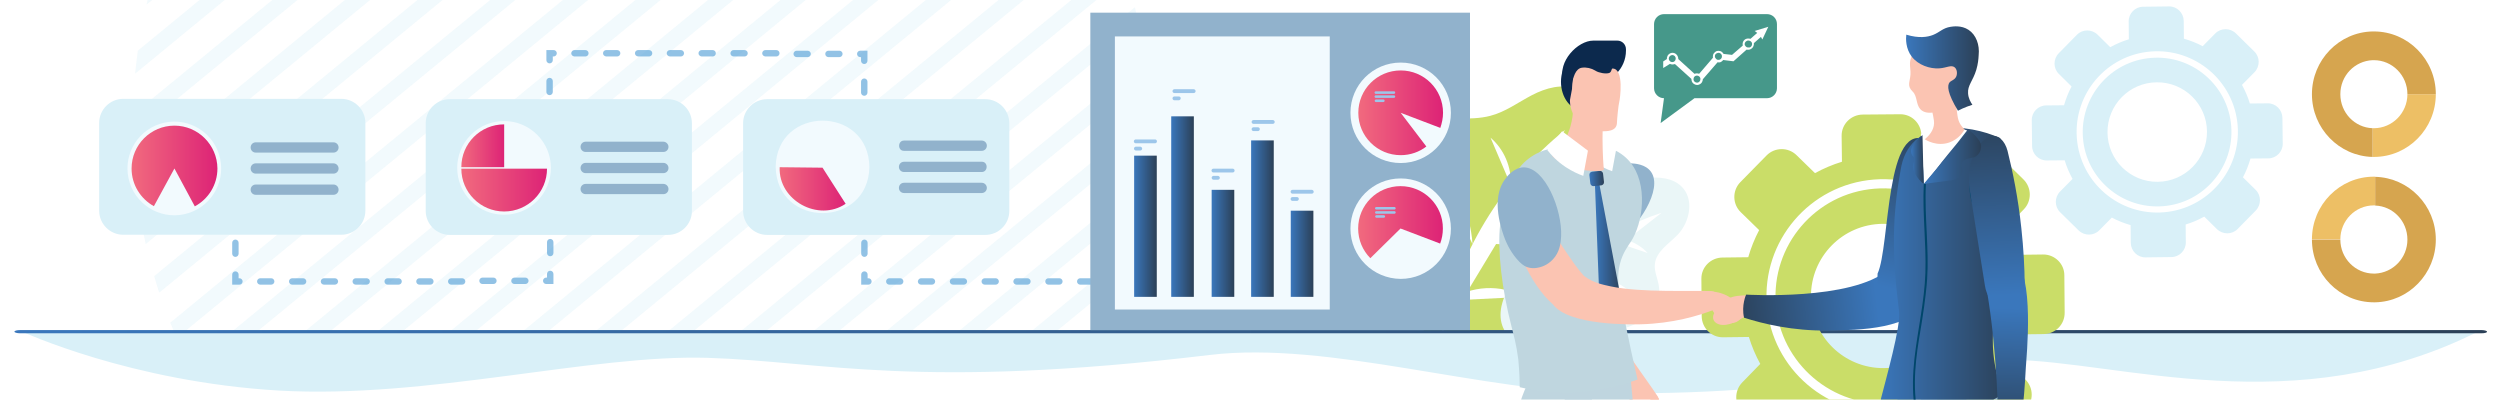 <?xml version="1.0" encoding="utf-8"?>
<!-- Generator: Adobe Illustrator 24.2.3, SVG Export Plug-In . SVG Version: 6.00 Build 0)  -->
<svg version="1.1" id="Layer_1" xmlns="http://www.w3.org/2000/svg" xmlns:xlink="http://www.w3.org/1999/xlink" x="0px" y="0px"
	 viewBox="0 0 1558 249" style="enable-background:new 0 0 1558 249;" xml:space="preserve">
<style type="text/css">
	.st0{fill:#FFFFFF;}
	.st1{clip-path:url(#SVGID_2_);}
	.st2{opacity:0.35;}
	.st3{fill:#D9F0F8;}
	.st4{fill:#CADD68;}
	.st5{fill:#EAF6F7;}
	.st6{fill:url(#SVGID_3_);}
	.st7{opacity:0.6;}
	.st8{fill:#4A9AD4;}
	.st9{fill:#EDBF65;}
	.st10{fill:#D6A54F;}
	.st11{fill:#91B2CC;}
	.st12{fill:#F2FAFE;}
	.st13{fill:url(#SVGID_4_);}
	.st14{fill:url(#SVGID_5_);}
	.st15{fill:#9DC6EA;}
	.st16{fill:url(#SVGID_6_);}
	.st17{fill:url(#SVGID_7_);}
	.st18{fill:url(#SVGID_8_);}
	.st19{fill:url(#SVGID_9_);}
	.st20{fill:url(#SVGID_10_);}
	.st21{fill:url(#SVGID_11_);}
	.st22{fill:url(#SVGID_12_);}
	.st23{fill:url(#SVGID_13_);}
	.st24{fill:url(#SVGID_14_);}
	.st25{fill:#FBB98E;}
	.st26{fill:#FBC4B2;}
	.st27{opacity:0.53;fill:#F9A263;}
	.st28{fill:#BFD5DF;}
	.st29{opacity:0.2;fill:#91B2CC;}
	.st30{fill:url(#SVGID_15_);}
	.st31{fill:url(#SVGID_16_);}
	.st32{fill:#BFD6DF;}
	.st33{fill:url(#SVGID_17_);}
	.st34{fill:#0061AF;}
	.st35{fill:url(#SVGID_18_);}
	.st36{fill:#0C294D;}
	.st37{fill-rule:evenodd;clip-rule:evenodd;fill:#46988A;}
	.st38{fill-rule:evenodd;clip-rule:evenodd;fill:#FFFFFF;}
	.st39{fill:url(#SVGID_19_);}
	.st40{fill:url(#SVGID_20_);}
	.st41{fill:url(#SVGID_21_);}
	.st42{fill:url(#SVGID_22_);}
	.st43{fill:url(#SVGID_23_);}
	.st44{fill:url(#SVGID_24_);}
	.st45{fill:url(#SVGID_25_);}
	.st46{fill:#00466A;}
	.st47{fill:url(#SVGID_26_);}
	.st48{fill:url(#SVGID_27_);}
	.st49{fill:url(#SVGID_28_);}
</style>
<rect class="st0" width="1558" height="249.4"/>
<g>
	<defs>
		<rect id="SVGID_1_" y="-1" width="1558" height="250.4"/>
	</defs>
	<clipPath id="SVGID_2_">
		<use xlink:href="#SVGID_1_"  style="overflow:visible;"/>
	</clipPath>
	<g class="st1">
		<g class="st2">
			<g>
				<path class="st3" d="M145.9-116.4c15.6-21.2,33.9-40.8,55.1-58.2c21.1-17.4,43.8-31.5,67.4-42.5L145.9-116.4z"/>
				<path class="st3" d="M320.8-235.9c7.2-1.9,14.4-3.6,21.7-4.9L107.3-47.5c2.9-7,6-13.8,9.4-20.6L320.8-235.9z"/>
				<path class="st3" d="M91.3,2.9c1.3-5.5,2.7-11,4.3-16.4l281.7-231.6c5.5-0.4,11-0.6,16.5-0.7L91.3,2.9z"/>
				<path class="st3" d="M436.4-243.6L84.2,45.9c0.5-4.8,1.1-9.6,1.7-14.3L422.4-245C427.1-244.6,431.8-244.2,436.4-243.6z"/>
				<path class="st3" d="M82.7,84.4c-0.1-4.3-0.1-8.6,0-12.9l378.4-311.1c4.1,0.8,8.2,1.8,12.3,2.8L82.7,84.4z"/>
				<path class="st3" d="M85.1,119.6c-0.5-4-0.9-7.9-1.2-11.9l411.5-338.3c3.7,1.2,7.4,2.5,11.1,3.8L85.1,119.6z"/>
				<path class="st3" d="M90.8,152.1c-0.8-3.7-1.5-7.4-2.2-11.1l437.6-359.7c3.4,1.5,6.7,3,10,4.6L90.8,152.1z"/>
				<path class="st3" d="M99.2,182.4c-1.1-3.4-2.1-6.9-3.1-10.3l458-376.5c3.1,1.8,6.1,3.5,9.1,5.4L99.2,182.4z"/>
				<path class="st3" d="M110.1,210.7c-1.4-3.2-2.7-6.4-4-9.6l473.4-389.1c2.8,2,5.6,4,8.3,6.1L110.1,210.7z"/>
				<path class="st3" d="M136.8,213h15.7l457.7-376.2c-2.5-2.3-5-4.5-7.5-6.7L136.8,213z"/>
				<path class="st3" d="M182.1,213h15.7l432.7-355.7c-2.2-2.5-4.5-5-6.8-7.3L182.1,213z"/>
				<path class="st3" d="M227.3,213H243l405.8-333.6c-1-1.3-1.9-2.7-3-4c-1-1.3-2.1-2.5-3.2-3.8L227.3,213z"/>
				<path class="st3" d="M272.6,213h15.7l377-310c-1.8-2.8-3.7-5.6-5.5-8.4L272.6,213z"/>
				<path class="st3" d="M317.9,213h15.7L679.7-71.5c-1.5-3-3.1-6-4.8-9L317.9,213z"/>
				<path class="st3" d="M363.1,213h15.7L692-44.4c-1.3-3.2-2.6-6.4-4-9.6L363.1,213z"/>
				<path class="st3" d="M408.4,213h15.7L702-15.4c-1-3.4-2-6.9-3.1-10.3L408.4,213z"/>
				<path class="st3" d="M453.6,213h15.7L709.5,15.6c-0.7-3.7-1.4-7.4-2.2-11.1L453.6,213z"/>
				<path class="st3" d="M498.9,213h15.7L714.2,49c-0.3-4-0.7-7.9-1.2-11.9L498.9,213z"/>
				<path class="st3" d="M544.2,213h15.7L715.4,85.2c0.1-4.3,0.1-8.6,0-12.9L544.2,213z"/>
				<path class="st3" d="M589.4,213h15.7l107-88c0.7-4.8,1.3-9.5,1.7-14.3L589.4,213z"/>
				<path class="st3" d="M634.7,213h15.7l52.1-42.8c1.6-5.4,3-10.9,4.3-16.4L634.7,213z"/>
				<path class="st3" d="M679.9,213h7c1.3-3,2.6-5.9,3.9-8.9L679.9,213z"/>
			</g>
		</g>
		<g>
			<path class="st4" d="M988.4,169.2c7.6-8.9,11.4-22.2,6.1-32.6c-2.8-5.5-8-9.9-9.6-15.9c-2.7-9.8,4.8-19.1,8.7-28.5
				c5.4-13,2-30.9-10.9-36.5c-8.9-3.9-19.3-0.9-28,3.6c-8.6,4.5-16.6,10.5-26,12.9c-12.9,3.4-27.1-0.2-39.4,4.9
				c-11.5,4.7-19.2,16.6-21,29c-1.9,12.3,1.4,25,6.8,36.2c2.7,5.7,6,11.2,7.5,17.3c2.2,8.8,0.7,18,0.4,27.1
				c-1,30.9,25.9,38.2,49.3,23.1c7.5-4.8,13.1-12.1,20.6-17.1C964.8,184.7,978.7,180.5,988.4,169.2z"/>
			<path class="st0" d="M898,208.9c9.8-49.9,37.7-96,77.3-127.9L898,208.9z"/>
			<path class="st0" d="M917.7,152.2c-1.5-21.3-11.3-41.8-26.8-56.4L917.7,152.2z"/>
			<path class="st0" d="M919.2,151.5c22.4-10.3,49.7-9.1,71.1,3.1L919.2,151.5z"/>
			<path class="st0" d="M949.5,185c-14.1-8.1-32.9-7.1-46.2,2.3L949.5,185z"/>
			<path class="st0" d="M883.9,152.8c9.6,7.9,17,18.6,20.9,30.4L883.9,152.8z"/>
			<path class="st0" d="M976.3,114.6c-10.6-5.4-24-5-34.3,1.1L976.3,114.6z"/>
			<path class="st0" d="M941.5,115.3c0.6-11.1-4.2-22.3-12.6-29.5L941.5,115.3z"/>
		</g>
		<g>
			<path class="st5" d="M1020.3,201.3c8.1-4.4,14.7-13.1,13.6-22.3c-0.5-4.9-3.1-9.5-2.6-14.4c0.8-8,8.9-12.7,14.4-18.5
				c7.6-8.1,10.2-22.2,2.2-29.9c-5.5-5.4-14-6.1-21.6-5.2c-7.6,0.9-15.2,3-22.8,2.2c-10.4-1.1-19.9-7.7-30.4-7.5
				c-9.8,0.3-18.8,6.9-23.6,15.4c-4.8,8.6-6,18.8-5.2,28.6c0.4,4.9,1.3,9.9,0.7,14.8c-0.8,7.1-4.5,13.5-7.3,20.1
				c-9.4,22.5,8.4,35.4,29.9,30.9c6.9-1.4,13.1-5.2,20-6.8C998.6,206.1,1010,206.9,1020.3,201.3z"/>
			<path class="st0" d="M942.6,205.1c21.3-34,54.8-60.1,92.9-72.5L942.6,205.1z"/>
			<path class="st0" d="M973.1,168.9c4.9-16.1,3.5-34-3.9-49.1L973.1,168.9z"/>
			<path class="st0" d="M974.3,168.8c19.4-1.3,39.2,7.3,51.5,22.3L974.3,168.8z"/>
			<path class="st0" d="M987.2,202c-8.1-9.9-22.3-14.5-34.7-11.3L987.2,202z"/>
			<path class="st0" d="M947.9,159.8c4.9,8.5,7.3,18.5,6.9,28.3L947.9,159.8z"/>
			<path class="st0" d="M1026.8,157.7c-6.3-7-16.3-10.4-25.6-8.8L1026.8,157.7z"/>
			<path class="st0" d="M1000.9,148.4c3.6-8,3.2-17.6-1-25.3L1000.9,148.4z"/>
		</g>
		<g>
			<path class="st3" d="M13.9,206.7c0,0,67.5,31.3,159.9,36.7c92.4,5.3,194.9-22.6,267.1-20.4c72.2,2.2,130.2,20.1,313.1-1.8
				c74.4-8.9,170.4,23.4,250.6,23.9c141,1,178.5-21.7,248.2-20.9c68.2,0.8,177.4,39.8,291.6-17.6"/>
			<linearGradient id="SVGID_3_" gradientUnits="userSpaceOnUse" x1="9" y1="206.708" x2="1550" y2="206.708">
				<stop  offset="0" style="stop-color:#3A77BC"/>
				<stop  offset="1" style="stop-color:#2B4057"/>
			</linearGradient>
			<path class="st6" d="M1546.5,207.7H12.5c-2,0-3.5-0.5-3.5-1l0,0c0-0.6,1.6-1,3.5-1h1533.9c2,0,3.5,0.5,3.5,1l0,0
				C1550,207.3,1548.4,207.7,1546.5,207.7z"/>
		</g>
		<g>
			<g class="st7">
				<path class="st8" d="M340.5,136.6v-6.8c0-1.1,0.9-2,2-2c1.1,0,2,0.9,2,2v6.8c0,1.1-0.9,2-2,2
					C341.4,138.6,340.5,137.7,340.5,136.6z M340.5,116.8V110c0-1.1,0.9-2,2-2c1.1,0,2,0.9,2,2v6.8c0,1.1-0.9,2-2,2
					C341.4,118.8,340.5,117.9,340.5,116.8z M340.5,97v-6.8c0-1.1,0.9-2,2-2c1.1,0,2,0.9,2,2V97c0,1.1-0.9,2-2,2
					C341.4,99,340.5,98.1,340.5,97z M340.5,77.1v-6.8c0-1.1,0.9-2,2-2c1.1,0,2,0.9,2,2v6.8c0,1.1-0.9,2-2,2
					C341.4,79.1,340.5,78.2,340.5,77.1z M340.5,57.3v-6.8c0-1.1,0.9-2,2-2c1.1,0,2,0.9,2,2v6.8c0,1.1-0.9,2-2,2
					C341.4,59.3,340.5,58.4,340.5,57.3z M340.5,37.5v-6.3h4.5c1.1,0,2,0.9,2,2c0,1.1-0.9,2-2,2h-0.5v2.3c0,1.1-0.9,2-2,2
					C341.4,39.5,340.5,38.6,340.5,37.5z M356,33.2c0-1.1,0.9-2,2-2h6.8c1.1,0,2,0.9,2,2c0,1.1-0.9,2-2,2H358
					C356.9,35.1,356,34.3,356,33.2z M375.8,33.2c0-1.1,0.9-2,2-2h6.8c1.1,0,2,0.9,2,2c0,1.1-0.9,2-2,2h-6.8
					C376.7,35.1,375.8,34.3,375.8,33.2z M395.7,33.2c0-1.1,0.9-2,2-2h6.8c1.1,0,2,0.9,2,2c0,1.1-0.9,2-2,2h-6.8
					C396.6,35.1,395.7,34.3,395.7,33.2z M415.5,33.2c0-1.1,0.9-2,2-2h6.8c1.1,0,2,0.9,2,2c0,1.1-0.9,2-2,2h-6.8
					C416.4,35.1,415.5,34.3,415.5,33.2z M435.3,33.2c0-1.1,0.9-2,2-2h6.8c1.1,0,2,0.9,2,2c0,1.1-0.9,2-2,2h-6.8
					C436.2,35.1,435.3,34.3,435.3,33.2z M455.2,33.2c0-1.1,0.9-2,2-2h6.8c1.1,0,2,0.9,2,2c0,1.1-0.9,2-2,2h-6.8
					C456,35.1,455.2,34.3,455.2,33.2z M475,33.2c0-1.1,0.9-2,2-2h6.8c1.1,0,2,0.9,2,2c0,1.1-0.9,2-2,2H477
					C475.9,35.1,475,34.3,475,33.2z"/>
			</g>
			<g class="st7">
				<path class="st8" d="M538.6,139c-1.1,0-2-0.9-2-2v-6.8c0-1.1,0.9-2,2-2s2,0.9,2,2v6.8C540.6,138.2,539.7,139,538.6,139z
					 M538.6,119.2c-1.1,0-2-0.9-2-2v-6.8c0-1.1,0.9-2,2-2s2,0.9,2,2v6.8C540.6,118.3,539.7,119.2,538.6,119.2z M538.6,99.4
					c-1.1,0-2-0.9-2-2v-6.8c0-1.1,0.9-2,2-2s2,0.9,2,2v6.8C540.6,98.5,539.7,99.4,538.6,99.4z M538.6,79.5c-1.1,0-2-0.9-2-2v-6.8
					c0-1.1,0.9-2,2-2s2,0.9,2,2v6.8C540.6,78.7,539.7,79.5,538.6,79.5z M538.6,59.7c-1.1,0-2-0.9-2-2v-6.8c0-1.1,0.9-2,2-2
					s2,0.9,2,2v6.8C540.6,58.8,539.7,59.7,538.6,59.7z M538.6,39.9c-1.1,0-2-0.9-2-2v-2.3h-0.5c-1.1,0-2-0.9-2-2c0-1.1,0.9-2,2-2
					h4.5v6.3C540.6,39,539.7,39.9,538.6,39.9z M523.1,35.6h-6.8c-1.1,0-2-0.9-2-2c0-1.1,0.9-2,2-2h6.8c1.1,0,2,0.9,2,2
					C525.1,34.7,524.2,35.6,523.1,35.6z M503.3,35.6h-6.8c-1.1,0-2-0.9-2-2c0-1.1,0.9-2,2-2h6.8c1.1,0,2,0.9,2,2
					C505.3,34.7,504.4,35.6,503.3,35.6z"/>
			</g>
		</g>
		<g>
			<g class="st7">
				<path class="st8" d="M146.7,70c1.1,0,2,0.9,2,2v6.8c0,1.1-0.9,2-2,2s-2-0.9-2-2V72C144.7,70.9,145.6,70,146.7,70z M146.7,89.8
					c1.1,0,2,0.9,2,2v6.8c0,1.1-0.9,2-2,2s-2-0.9-2-2v-6.8C144.7,90.7,145.6,89.8,146.7,89.8z M146.7,109.6c1.1,0,2,0.9,2,2v6.8
					c0,1.1-0.9,2-2,2s-2-0.9-2-2v-6.8C144.7,110.5,145.6,109.6,146.7,109.6z M146.7,129.5c1.1,0,2,0.9,2,2v6.8c0,1.1-0.9,2-2,2
					s-2-0.9-2-2v-6.8C144.7,130.4,145.6,129.5,146.7,129.5z M146.7,149.3c1.1,0,2,0.9,2,2v6.8c0,1.1-0.9,2-2,2s-2-0.9-2-2v-6.8
					C144.7,150.2,145.6,149.3,146.7,149.3z M146.7,169.1c1.1,0,2,0.9,2,2v2.3h0.5c1.1,0,2,0.9,2,2c0,1.1-0.9,2-2,2h-4.5v-6.3
					C144.7,170,145.6,169.1,146.7,169.1z M162.2,173.4h6.8c1.1,0,2,0.9,2,2c0,1.1-0.9,2-2,2h-6.8c-1.1,0-2-0.9-2-2
					C160.2,174.3,161.1,173.4,162.2,173.4z M182.1,173.4h6.8c1.1,0,2,0.9,2,2c0,1.1-0.9,2-2,2h-6.8c-1.1,0-2-0.9-2-2
					C180.1,174.3,181,173.4,182.1,173.4z M201.9,173.4h6.8c1.1,0,2,0.9,2,2c0,1.1-0.9,2-2,2h-6.8c-1.1,0-2-0.9-2-2
					C199.9,174.3,200.8,173.4,201.9,173.4z M221.7,173.4h6.8c1.1,0,2,0.9,2,2c0,1.1-0.9,2-2,2h-6.8c-1.1,0-2-0.9-2-2
					C219.7,174.3,220.6,173.4,221.7,173.4z M241.6,173.4h6.8c1.1,0,2,0.9,2,2c0,1.1-0.9,2-2,2h-6.8c-1.1,0-2-0.9-2-2
					C239.6,174.3,240.5,173.4,241.6,173.4z M261.4,173.4h6.8c1.1,0,2,0.9,2,2c0,1.1-0.9,2-2,2h-6.8c-1.1,0-2-0.9-2-2
					C259.4,174.3,260.3,173.4,261.4,173.4z M281.2,173.4h6.8c1.1,0,2,0.9,2,2c0,1.1-0.9,2-2,2h-6.8c-1.1,0-2-0.9-2-2
					C279.2,174.3,280.1,173.4,281.2,173.4z"/>
			</g>
			<g class="st7">
				<path class="st8" d="M344.9,71.5v6.8c0,1.1-0.9,2-2,2c-1.1,0-2-0.9-2-2v-6.8c0-1.1,0.9-2,2-2C344,69.6,344.9,70.4,344.9,71.5z
					 M344.9,91.4v6.8c0,1.1-0.9,2-2,2c-1.1,0-2-0.9-2-2v-6.8c0-1.1,0.9-2,2-2C344,89.4,344.9,90.3,344.9,91.4z M344.9,111.2v6.8
					c0,1.1-0.9,2-2,2c-1.1,0-2-0.9-2-2v-6.8c0-1.1,0.9-2,2-2C344,109.2,344.9,110.1,344.9,111.2z M344.9,131v6.8c0,1.1-0.9,2-2,2
					c-1.1,0-2-0.9-2-2V131c0-1.1,0.9-2,2-2C344,129,344.9,129.9,344.9,131z M344.9,150.9v6.8c0,1.1-0.9,2-2,2c-1.1,0-2-0.9-2-2v-6.8
					c0-1.1,0.9-2,2-2C344,148.9,344.9,149.8,344.9,150.9z M344.9,170.7v6.3h-4.5c-1.1,0-2-0.9-2-2c0-1.1,0.9-2,2-2h0.5v-2.3
					c0-1.1,0.9-2,2-2C344,168.7,344.9,169.6,344.9,170.7z M329.4,175c0,1.1-0.9,2-2,2h-6.8c-1.1,0-2-0.9-2-2c0-1.1,0.9-2,2-2h6.8
					C328.5,173,329.4,173.9,329.4,175z M309.5,175c0,1.1-0.9,2-2,2h-6.8c-1.1,0-2-0.9-2-2c0-1.1,0.9-2,2-2h6.8
					C308.6,173,309.5,173.9,309.5,175z"/>
			</g>
		</g>
		<g>
			<g class="st7">
				<path class="st8" d="M538.7,70c1.1,0,2,0.9,2,2v6.8c0,1.1-0.9,2-2,2s-2-0.9-2-2V72C536.7,70.9,537.6,70,538.7,70z M538.7,89.8
					c1.1,0,2,0.9,2,2v6.8c0,1.1-0.9,2-2,2s-2-0.9-2-2v-6.8C536.7,90.7,537.6,89.8,538.7,89.8z M538.7,109.6c1.1,0,2,0.9,2,2v6.8
					c0,1.1-0.9,2-2,2s-2-0.9-2-2v-6.8C536.7,110.5,537.6,109.6,538.7,109.6z M538.7,129.5c1.1,0,2,0.9,2,2v6.8c0,1.1-0.9,2-2,2
					s-2-0.9-2-2v-6.8C536.7,130.4,537.6,129.5,538.7,129.5z M538.7,149.3c1.1,0,2,0.9,2,2v6.8c0,1.1-0.9,2-2,2s-2-0.9-2-2v-6.8
					C536.7,150.2,537.6,149.3,538.7,149.3z M538.7,169.1c1.1,0,2,0.9,2,2v2.3h0.5c1.1,0,2,0.9,2,2c0,1.1-0.9,2-2,2h-4.5v-6.3
					C536.7,170,537.6,169.1,538.7,169.1z M554.2,173.4h6.8c1.1,0,2,0.9,2,2c0,1.1-0.9,2-2,2h-6.8c-1.1,0-2-0.9-2-2
					C552.2,174.3,553.1,173.4,554.2,173.4z M574,173.4h6.8c1.1,0,2,0.9,2,2c0,1.1-0.9,2-2,2H574c-1.1,0-2-0.9-2-2
					C572.1,174.3,573,173.4,574,173.4z M593.9,173.4h6.8c1.1,0,2,0.9,2,2c0,1.1-0.9,2-2,2h-6.8c-1.1,0-2-0.9-2-2
					C591.9,174.3,592.8,173.4,593.9,173.4z M613.7,173.4h6.8c1.1,0,2,0.9,2,2c0,1.1-0.9,2-2,2h-6.8c-1.1,0-2-0.9-2-2
					C611.7,174.3,612.6,173.4,613.7,173.4z M633.5,173.4h6.8c1.1,0,2,0.9,2,2c0,1.1-0.9,2-2,2h-6.8c-1.1,0-2-0.9-2-2
					C631.6,174.3,632.4,173.4,633.5,173.4z M653.4,173.4h6.8c1.1,0,2,0.9,2,2c0,1.1-0.9,2-2,2h-6.8c-1.1,0-2-0.9-2-2
					C651.4,174.3,652.3,173.4,653.4,173.4z M673.2,173.4h6.8c1.1,0,2,0.9,2,2c0,1.1-0.9,2-2,2h-6.8c-1.1,0-2-0.9-2-2
					C671.2,174.3,672.1,173.4,673.2,173.4z"/>
			</g>
			<g class="st7">
				<path class="st8" d="M736.9,71.5v6.8c0,1.1-0.9,2-2,2s-2-0.9-2-2v-6.8c0-1.1,0.9-2,2-2S736.9,70.4,736.9,71.5z M736.9,91.4v6.8
					c0,1.1-0.9,2-2,2s-2-0.9-2-2v-6.8c0-1.1,0.9-2,2-2S736.9,90.3,736.9,91.4z M736.9,111.2v6.8c0,1.1-0.9,2-2,2s-2-0.9-2-2v-6.8
					c0-1.1,0.9-2,2-2S736.9,110.1,736.9,111.2z M736.9,131v6.8c0,1.1-0.9,2-2,2s-2-0.9-2-2V131c0-1.1,0.9-2,2-2
					S736.9,129.9,736.9,131z M736.9,150.9v6.8c0,1.1-0.9,2-2,2s-2-0.9-2-2v-6.8c0-1.1,0.9-2,2-2S736.9,149.8,736.9,150.9z
					 M736.9,170.7v6.3h-4.5c-1.1,0-2-0.9-2-2c0-1.1,0.9-2,2-2h0.5v-2.3c0-1.1,0.9-2,2-2S736.9,169.6,736.9,170.7z M721.3,175
					c0,1.1-0.9,2-2,2h-6.8c-1.1,0-2-0.9-2-2c0-1.1,0.9-2,2-2h6.8C720.5,173,721.3,173.9,721.3,175z M701.5,175c0,1.1-0.9,2-2,2h-6.8
					c-1.1,0-2-0.9-2-2c0-1.1,0.9-2,2-2h6.8C700.6,173,701.5,173.9,701.5,175z"/>
			</g>
		</g>
		<path class="st3" d="M212.7,146.3H76.8c-8.2,0-15-6.7-15-15V76.6c0-8.2,6.7-15,15-15h135.9c8.2,0,15,6.7,15,15v54.7
			C227.7,139.6,220.9,146.3,212.7,146.3z"/>
		<path class="st3" d="M416.2,146.4H280.3c-8.2,0-15-6.7-15-15V76.8c0-8.2,6.7-15,15-15h135.9c8.2,0,15,6.7,15,15v54.7
			C431.2,139.7,424.5,146.4,416.2,146.4z"/>
		<g>
			<path class="st4" d="M1273.2,158.6l-16.1,0.2c-1.8-5.9-4.2-11.5-7.1-16.8l11.2-11.5c5.1-5.2,5-13.6-0.2-18.7l-16.6-16.3
				c-5.2-5.1-13.6-5-18.7,0.2l-11.2,11.5c-5.3-2.8-11-5.1-16.9-6.8l-0.2-16.1c-0.1-7.3-6-13.2-13.3-13.1l-23.3,0.2
				c-7.3,0.1-13.2,6-13.1,13.3l0.2,16.1c-5.9,1.8-11.5,4.2-16.8,7.1l-11.5-11.2c-5.2-5.1-13.6-5-18.7,0.2l-16.3,16.6
				c-5.1,5.2-5,13.6,0.2,18.7l11.5,11.2c-2.8,5.3-5.1,11-6.8,16.9l-16.1,0.2c-7.3,0.1-13.2,6-13.1,13.3l0.2,23.3
				c0.1,7.3,6,13.2,13.3,13.1l16.1-0.2c1.8,5.9,4.2,11.5,7.1,16.8l-11.2,11.5c-5.1,5.2-5,13.6,0.2,18.7l16.6,16.3
				c5.2,5.1,13.6,5,18.7-0.2l11.2-11.5c5.3,2.8,11,5.1,16.9,6.8l0.2,16.1c0.1,7.3,6,13.2,13.3,13.1l23.3-0.2
				c7.3-0.1,13.2-6,13.1-13.4l-0.2-16.1c5.9-1.8,11.5-4.2,16.8-7.1l11.5,11.2c5.2,5.1,13.6,5,18.7-0.2l16.3-16.6
				c5.1-5.2,5-13.6-0.2-18.7l-11.5-11.2c2.8-5.3,5.1-11,6.8-16.9l16.1-0.2c7.3-0.1,13.2-6,13.1-13.4l-0.2-23.3
				C1286.5,164.4,1280.5,158.5,1273.2,158.6z M1174,229.4c-24.8,0.2-45.1-19.7-45.4-44.5c-0.2-24.8,19.7-45.1,44.5-45.4
				c24.8-0.2,45.1,19.7,45.4,44.5C1218.8,208.8,1198.8,229.1,1174,229.4z"/>
			<g>
				<path class="st0" d="M1179.4,256.9c-40,3.2-75.1-26.7-78.3-66.7c-3.2-40,26.7-75.1,66.7-78.3c40-3.2,75.1,26.7,78.3,66.7
					C1249.3,218.6,1219.4,253.7,1179.4,256.9z M1168.2,117.6c-36.9,3-64.4,35.4-61.5,72.2c3,36.9,35.4,64.4,72.2,61.5
					c36.9-3,64.4-35.4,61.5-72.2C1237.5,142.2,1205.1,114.6,1168.2,117.6z"/>
			</g>
		</g>
		<g>
			<path class="st3" d="M1413.2,64.4l-11.1,0.1c-1.2-4.1-2.9-7.9-4.9-11.6l7.8-7.9c3.5-3.6,3.5-9.4-0.1-12.9l-11.5-11.3
				c-3.6-3.5-9.4-3.5-12.9,0.1l-7.8,7.9c-3.7-2-7.6-3.5-11.7-4.7l-0.1-11.1c-0.1-5-4.2-9.1-9.2-9l-16.1,0.2c-5,0-9.1,4.2-9,9.2
				l0.1,11.1c-4.1,1.2-7.9,2.9-11.6,4.9l-7.9-7.8c-3.6-3.5-9.4-3.5-12.9,0.1l-11.3,11.5c-3.5,3.6-3.5,9.4,0.1,12.9l7.9,7.8
				c-2,3.7-3.5,7.6-4.7,11.7l-11.1,0.1c-5,0-9.1,4.2-9,9.2l0.2,16.1c0,5,4.2,9.1,9.2,9l11.1-0.1c1.2,4.1,2.9,7.9,4.9,11.6l-7.8,7.9
				c-3.5,3.6-3.5,9.4,0.1,12.9l11.5,11.3c3.6,3.5,9.4,3.5,12.9-0.1l7.8-7.9c3.7,2,7.6,3.5,11.7,4.7l0.1,11.1c0.1,5,4.2,9.1,9.2,9
				l16.1-0.2c5,0,9.1-4.2,9-9.2l-0.1-11.1c4.1-1.2,7.9-2.9,11.6-4.9l7.9,7.8c3.6,3.5,9.4,3.5,12.9-0.1l11.3-11.5
				c3.5-3.6,3.5-9.4-0.1-12.9l-7.9-7.8c2-3.7,3.5-7.6,4.7-11.7l11.1-0.1c5,0,9.1-4.2,9-9.2l-0.2-16.1
				C1422.3,68.4,1418.2,64.3,1413.2,64.4z M1344.7,113.3c-17.1,0.2-31.2-13.6-31.3-30.7c-0.2-17.1,13.6-31.2,30.7-31.3
				c17.1-0.2,31.2,13.6,31.3,30.7C1375.5,99.1,1361.8,113.1,1344.7,113.3z"/>
			<g>
				<path class="st0" d="M1348.4,132.3c-27.6,2.2-51.9-18.4-54.1-46.1c-2.2-27.6,18.4-51.9,46.1-54.1c27.6-2.2,51.9,18.4,54.1,46.1
					S1376,130.1,1348.4,132.3z M1340.6,36.1c-25.5,2-44.5,24.4-42.5,49.9c2,25.5,24.4,44.5,49.9,42.5c25.5-2,44.5-24.4,42.5-49.9
					C1388.5,53.1,1366.1,34,1340.6,36.1z"/>
			</g>
		</g>
		<g>
			<path class="st9" d="M1479.4,128c0.3,0,0.5,0,0.8,0v-17.9c-0.3,0-0.5,0-0.8,0c-21.3,0-38.6,17.5-38.6,39.1h17.7
				C1458.5,137.5,1467.8,128,1479.4,128z"/>
			<path class="st10" d="M1480.2,128.1c11.2,0.4,20.1,9.7,20.1,21.2c0,11.4-8.9,20.7-20.1,21.2c-0.3,0-0.5,0-0.8,0
				c-11.5,0-20.9-9.5-20.9-21.2h-17.7c0,21.6,17.3,39.1,38.6,39.1c0.3,0,0.5,0,0.8,0c20.9-0.4,37.8-17.8,37.8-39.1
				s-16.9-38.6-37.8-39.1V128.1z"/>
		</g>
		<g>
			<path class="st9" d="M1479.4,79.9c-0.3,0-0.5,0-0.8,0v17.9c0.3,0,0.5,0,0.8,0c21.3,0,38.6-17.5,38.6-39.1h-17.7
				C1500.3,70.4,1490.9,79.9,1479.4,79.9z"/>
			<path class="st10" d="M1478.6,79.9c-11.2-0.4-20.1-9.7-20.1-21.2s8.9-20.7,20.1-21.2c0.3,0,0.5,0,0.8,0
				c11.5,0,20.9,9.5,20.9,21.2h17.7c0-21.6-17.3-39.1-38.6-39.1c-0.3,0-0.5,0-0.8,0c-20.9,0.4-37.8,17.8-37.8,39.1
				s16.9,38.6,37.8,39.1V79.9z"/>
		</g>
		<g>
			<rect x="679.5" y="7.9" class="st11" width="236.6" height="197.8"/>
			<rect x="694.8" y="22.7" class="st12" width="133.9" height="170.2"/>
			<path class="st12" d="M841.6,70.3c0-17.3,14-31.3,31.3-31.3s31.3,14,31.3,31.3c0,17.3-14,31.3-31.3,31.3S841.6,87.6,841.6,70.3z"
				/>
			<linearGradient id="SVGID_4_" gradientUnits="userSpaceOnUse" x1="846.394" y1="70.3" x2="899.252" y2="70.3">
				<stop  offset="0" style="stop-color:#F16A7E"/>
				<stop  offset="1" style="stop-color:#DD2376"/>
			</linearGradient>
			<path class="st13" d="M899.3,70.3c0-14.6-11.8-26.4-26.4-26.4c-14.6,0-26.4,11.8-26.4,26.4c0,14.6,11.8,26.4,26.4,26.4
				c6,0,11.6-2,16-5.4l-16-21l24.7,9.4C898.6,76.8,899.3,73.6,899.3,70.3z"/>
			<path class="st12" d="M841.6,142.5c0-17.3,14-31.3,31.3-31.3c17.3,0,31.3,14,31.3,31.3c0,17.3-14,31.3-31.3,31.3
				C855.6,173.7,841.6,159.7,841.6,142.5z"/>
			<linearGradient id="SVGID_5_" gradientUnits="userSpaceOnUse" x1="846.394" y1="138.511" x2="899.252" y2="138.511">
				<stop  offset="0" style="stop-color:#F16A7E"/>
				<stop  offset="1" style="stop-color:#DD2376"/>
			</linearGradient>
			<path class="st14" d="M872.8,116c-14.6,0-26.4,11.8-26.4,26.4c0,7.2,2.9,13.8,7.6,18.5l18.8-18.5l24.7,9.4
				c1.1-2.9,1.7-6.1,1.7-9.4C899.3,127.9,887.4,116,872.8,116z"/>
			<g>
				<path class="st15" d="M869,129h-11.3c-0.4,0-0.8,0.4-0.8,0.8l0,0c0,0.4,0.4,0.8,0.8,0.8H869c0.4,0,0.8-0.4,0.8-0.8l0,0
					C869.8,129.4,869.4,129,869,129z"/>
				<path class="st15" d="M869,131.6h-11.3c-0.4,0-0.8,0.4-0.8,0.8c0,0.4,0.4,0.8,0.8,0.8H869c0.4,0,0.8-0.4,0.8-0.8
					C869.8,131.9,869.4,131.6,869,131.6z"/>
				<path class="st15" d="M862.4,134.1h-4.6c-0.4,0-0.8,0.4-0.8,0.8c0,0.4,0.4,0.8,0.8,0.8h4.6c0.4,0,0.8-0.4,0.8-0.8
					C863.2,134.5,862.8,134.1,862.4,134.1z"/>
			</g>
			<g>
				<path class="st15" d="M868.7,56.9h-11.3c-0.4,0-0.8,0.4-0.8,0.8l0,0c0,0.4,0.4,0.8,0.8,0.8h11.3c0.4,0,0.8-0.4,0.8-0.8l0,0
					C869.5,57.2,869.2,56.9,868.7,56.9z"/>
				<path class="st15" d="M868.7,59.4h-11.3c-0.4,0-0.8,0.4-0.8,0.8c0,0.4,0.4,0.8,0.8,0.8h11.3c0.4,0,0.8-0.4,0.8-0.8
					C869.5,59.8,869.2,59.4,868.7,59.4z"/>
				<path class="st15" d="M862.1,62h-4.6c-0.4,0-0.8,0.4-0.8,0.8c0,0.4,0.4,0.8,0.8,0.8h4.6c0.4,0,0.8-0.4,0.8-0.8
					C862.9,62.3,862.6,62,862.1,62z"/>
			</g>
			<g>
				<linearGradient id="SVGID_6_" gradientUnits="userSpaceOnUse" x1="706.751" y1="140.994" x2="720.878" y2="140.994">
					<stop  offset="0" style="stop-color:#3A77BC"/>
					<stop  offset="1" style="stop-color:#2B4057"/>
				</linearGradient>
				<rect x="706.8" y="97" class="st16" width="14.1" height="88"/>
				<linearGradient id="SVGID_7_" gradientUnits="userSpaceOnUse" x1="729.895" y1="128.729" x2="744.022" y2="128.729">
					<stop  offset="0" style="stop-color:#3A77BC"/>
					<stop  offset="1" style="stop-color:#2B4057"/>
				</linearGradient>
				<rect x="729.9" y="72.5" class="st17" width="14.1" height="112.5"/>
				<linearGradient id="SVGID_8_" gradientUnits="userSpaceOnUse" x1="755.148" y1="151.635" x2="769.275" y2="151.635">
					<stop  offset="0" style="stop-color:#3A77BC"/>
					<stop  offset="1" style="stop-color:#2B4057"/>
				</linearGradient>
				<rect x="755.1" y="118.3" class="st18" width="14.1" height="66.7"/>
				<linearGradient id="SVGID_9_" gradientUnits="userSpaceOnUse" x1="779.721" y1="136.241" x2="793.848" y2="136.241">
					<stop  offset="0" style="stop-color:#3A77BC"/>
					<stop  offset="1" style="stop-color:#2B4057"/>
				</linearGradient>
				<rect x="779.7" y="87.5" class="st19" width="14.1" height="97.5"/>
				<linearGradient id="SVGID_10_" gradientUnits="userSpaceOnUse" x1="804.422" y1="158.164" x2="818.548" y2="158.164">
					<stop  offset="0" style="stop-color:#3A77BC"/>
					<stop  offset="1" style="stop-color:#2B4057"/>
				</linearGradient>
				<rect x="804.4" y="131.3" class="st20" width="14.1" height="53.7"/>
			</g>
			<g>
				<path class="st15" d="M793.2,74.8h-12c-0.7,0-1.2,0.6-1.2,1.2c0,0.7,0.6,1.2,1.2,1.2h12c0.7,0,1.2-0.6,1.2-1.2
					C794.4,75.4,793.9,74.8,793.2,74.8z"/>
				<path class="st15" d="M783.9,79.3h-2.7c-0.7,0-1.2,0.6-1.2,1.2c0,0.7,0.6,1.2,1.2,1.2h2.7c0.7,0,1.2-0.6,1.2-1.2
					C785.2,79.9,784.6,79.3,783.9,79.3z"/>
				<path class="st15" d="M743.9,55.6h-12c-0.7,0-1.2,0.6-1.2,1.2c0,0.7,0.6,1.2,1.2,1.2h12c0.7,0,1.2-0.6,1.2-1.2
					C745.1,56.2,744.6,55.6,743.9,55.6z"/>
				<path class="st15" d="M734.6,60.1h-2.7c-0.7,0-1.2,0.6-1.2,1.2l0,0c0,0.7,0.6,1.2,1.2,1.2h2.7c0.7,0,1.2-0.6,1.2-1.2l0,0
					C735.9,60.7,735.3,60.1,734.6,60.1z"/>
				<path class="st15" d="M719.8,86.9h-12c-0.7,0-1.2,0.6-1.2,1.2c0,0.7,0.6,1.2,1.2,1.2h12c0.7,0,1.2-0.6,1.2-1.2
					C721,87.4,720.5,86.9,719.8,86.9z"/>
				<path class="st15" d="M710.6,91.4h-2.7c-0.7,0-1.2,0.6-1.2,1.2l0,0c0,0.7,0.6,1.2,1.2,1.2h2.7c0.7,0,1.2-0.6,1.2-1.2l0,0
					C711.8,92,711.2,91.4,710.6,91.4z"/>
				<path class="st15" d="M768.2,105.1h-12c-0.7,0-1.2,0.6-1.2,1.2c0,0.7,0.6,1.2,1.2,1.2h12c0.7,0,1.2-0.6,1.2-1.2
					C769.4,105.7,768.9,105.1,768.2,105.1z"/>
				<path class="st15" d="M759,109.6h-2.7c-0.7,0-1.2,0.6-1.2,1.2l0,0c0,0.7,0.6,1.2,1.2,1.2h2.7c0.7,0,1.2-0.6,1.2-1.2l0,0
					C760.2,110.2,759.6,109.6,759,109.6z"/>
				<path class="st15" d="M817.5,118.3h-12c-0.7,0-1.2,0.6-1.2,1.2c0,0.7,0.6,1.2,1.2,1.2h12c0.7,0,1.2-0.6,1.2-1.2
					C818.7,118.8,818.1,118.3,817.5,118.3z"/>
				<path class="st15" d="M808.2,122.8h-2.7c-0.7,0-1.2,0.6-1.2,1.2c0,0.7,0.6,1.2,1.2,1.2h2.7c0.7,0,1.2-0.6,1.2-1.2
					C809.5,123.3,808.9,122.8,808.2,122.8z"/>
			</g>
		</g>
		
			<ellipse transform="matrix(0.707 -0.707 0.707 0.707 18.036 252.823)" class="st12" cx="314.2" cy="104.6" rx="29.2" ry="29.2"/>
		<g>
			<path class="st11" d="M413.4,88.3H365c-1.8,0-3.2,1.4-3.2,3.2l0,0c0,1.8,1.4,3.2,3.2,3.2h48.4c1.8,0,3.2-1.4,3.2-3.2l0,0
				C416.6,89.8,415.1,88.3,413.4,88.3z"/>
			<path class="st11" d="M413.4,101.5H365c-1.8,0-3.2,1.4-3.2,3.2l0,0c0,1.8,1.4,3.2,3.2,3.2h48.4c1.8,0,3.2-1.4,3.2-3.2l0,0
				C416.6,102.9,415.1,101.5,413.4,101.5z"/>
			<path class="st11" d="M413.4,114.6H365c-1.8,0-3.2,1.4-3.2,3.2c0,1.8,1.4,3.2,3.2,3.2h48.4c1.8,0,3.2-1.4,3.2-3.2
				C416.6,116,415.1,114.6,413.4,114.6z"/>
		</g>
		<linearGradient id="SVGID_11_" gradientUnits="userSpaceOnUse" x1="287.464" y1="90.846" x2="314.203" y2="90.846">
			<stop  offset="0" style="stop-color:#F16A7E"/>
			<stop  offset="1" style="stop-color:#DD2376"/>
		</linearGradient>
		<path class="st21" d="M287.5,104.2h26.7V77.5C299.4,77.5,287.5,89.4,287.5,104.2z"/>
		<linearGradient id="SVGID_12_" gradientUnits="userSpaceOnUse" x1="287.464" y1="118.445" x2="340.94" y2="118.445">
			<stop  offset="0" style="stop-color:#F16A7E"/>
			<stop  offset="1" style="stop-color:#DD2376"/>
		</linearGradient>
		<path class="st22" d="M340.9,105.1h-26.7h0h-26.7c0,14.8,12,26.7,26.7,26.7l0,0l0,0c0,0,0,0,0,0h0
			C329,131.8,340.9,119.8,340.9,105.1z"/>
		<path class="st3" d="M614,146.4H478.1c-8.2,0-15-6.7-15-15V76.8c0-8.2,6.7-15,15-15H614c8.2,0,15,6.7,15,15v54.7
			C629,139.7,622.3,146.4,614,146.4z"/>
		<path class="st12" d="M483.4,104c0.7-38.4,57.8-38.4,58.4,0C541.2,142.4,484.1,142.4,483.4,104z"/>
		<g>
			<path class="st11" d="M563.4,94h48.4c1.8,0,3.2-1.4,3.2-3.2c0-1.8-1.4-3.2-3.2-3.2h-48.4C559.3,87.6,559.3,94.1,563.4,94z"/>
			<path class="st11" d="M611.8,100.8h-48.4c-1.8,0-3.2,1.4-3.2,3.2c0,1.8,1.4,3.2,3.2,3.2h48.4
				C615.9,107.2,615.9,100.7,611.8,100.8z"/>
			<path class="st11" d="M611.8,113.9h-48.4c-1.8,0-3.2,1.4-3.2,3.2l0,0c0,1.8,1.4,3.2,3.2,3.2h48.4c1.8,0,3.2-1.4,3.2-3.2l0,0
				C615,115.4,613.6,113.9,611.8,113.9z"/>
		</g>
		<linearGradient id="SVGID_13_" gradientUnits="userSpaceOnUse" x1="485.861" y1="117.661" x2="526.966" y2="117.661">
			<stop  offset="0" style="stop-color:#F16A7E"/>
			<stop  offset="1" style="stop-color:#DD2376"/>
		</linearGradient>
		<path class="st23" d="M512.6,104.5l-26.7-0.3C485,124.9,510,138.5,527,127L512.6,104.5z"/>
		
			<ellipse transform="matrix(0.952 -0.305 0.305 0.952 -26.866 38.17)" class="st12" cx="108.7" cy="105" rx="29.2" ry="29.2"/>
		<linearGradient id="SVGID_14_" gradientUnits="userSpaceOnUse" x1="81.92" y1="103.429" x2="135.393" y2="103.429">
			<stop  offset="0" style="stop-color:#F16A7E"/>
			<stop  offset="1" style="stop-color:#DD2376"/>
		</linearGradient>
		<path class="st24" d="M108.7,78.3c-14.8,0-26.7,12-26.7,26.7c0,10.1,5.6,18.9,13.9,23.5c4.3-7.9,12.8-23.5,12.8-23.5l12.7,23.6
			c8.4-4.5,14.1-13.4,14.1-23.6C135.4,90.3,123.4,78.3,108.7,78.3z"/>
		<g>
			<path class="st11" d="M207.8,88.7h-48.4c-1.8,0-3.2,1.4-3.2,3.2v0c0,1.8,1.4,3.2,3.2,3.2h48.4c1.8,0,3.2-1.4,3.2-3.2v0
				C211,90.1,209.6,88.7,207.8,88.7z"/>
			<path class="st11" d="M207.8,101.8h-48.4c-1.8,0-3.2,1.4-3.2,3.2c0,1.8,1.4,3.2,3.2,3.2h48.4c1.8,0,3.2-1.4,3.2-3.2
				C211,103.3,209.6,101.8,207.8,101.8z"/>
			<path class="st11" d="M207.8,115h-48.4c-1.8,0-3.2,1.4-3.2,3.2c0,1.8,1.4,3.2,3.2,3.2h48.4c1.8,0,3.2-1.4,3.2-3.2
				C211,116.4,209.6,115,207.8,115z"/>
		</g>
		<g>
			<g>
				<path class="st25" d="M990.9,190.1c-0.8,0.9-1.9,2.1-3.6,2.4c-1,0.2-1.9,0-2.4-0.2l-3.4-1.1c-3.6-0.2-5.8-1.3-7.2-2.4
					c-6.3-4.9-6.7-17.7-1-32.8c0.9-2.5,2-5,3.3-7.5c2.4-4.8,4.8-9.5,7.2-14.3l25.1,8c-2.8,3.9-5.6,10.7-8.7,19.2
					c-1.3,3.5-2.1,5.7-2.5,6.9c-1.9,5.8-3,10.7-3.6,14.3C993.7,184.3,993.2,187.4,990.9,190.1z"/>
				<path class="st26" d="M1026.3,270.9c-1-0.7-1.8-1.4-2.3-2.1c-4-5.2-0.8-12.9-0.4-13.8c2.6-3.3,5.2-6.5,7.8-9.8
					c0.9,1.1,2.1,2.7,3.1,4.8c1.9,3.9,2.1,7.3,2.2,9.3c0.3,4.3,0.5,8.2-2,10.7c-0.4,0.3-1.8,1.7-4,1.9
					C1028.4,272.1,1026.8,271.2,1026.3,270.9z"/>
				<path class="st26" d="M1024.1,255.2c-8.5-5.8-21.6-16-33.5-32.2c-2.9-4-30.3-41.2-19.4-55.3c5.5-7,20.2-8,24.4-2.7
					c2,2.5-0.4,5.4-0.4,12.5c0.1,6.7,2.1,11.5,4.3,16.7c7.6,17.7,27.5,43.3,33.4,52.6c0.4,0.7,1.3,2.1,0.9,3.7
					C1033,253.5,1028,254.7,1024.1,255.2z"/>
				<path class="st27" d="M1001.2,158.2c-7.4,3.3-19.4,1.7-27.3-4.6c0.9-2.5,2-5,3.3-7.5c2.4-4.8,4.8-9.5,7.2-14.3l25.1,8
					C1006.7,143.7,1004.3,149.8,1001.2,158.2z"/>
				<path class="st11" d="M1016.6,101.8c-15.7-0.7-28,17.3-30.8,21.4c-0.8,1.1-4,6-5.9,12.8c-1.2,4.5-0.9,6.6-0.8,7.4
					c0.8,4.3,3.6,6.8,4.8,7.8c0.9,0.8,4.8,3.9,10.8,3.9c5.7,0,10.1-2.7,12.5-4.3c13.9-9,29.2-32.8,21.8-43.6
					C1025.6,102.2,1018.5,101.9,1016.6,101.8z"/>
			</g>
			<g>
				<path class="st28" d="M975,259.7c0.8,25.1,7.5,41.3,14.5,64.6c3.1,10.3,7,24.1,10.7,41c2.2,10,15.7,12,20.7,3c0,0,0,0,0,0
					c0,0,0,0,0-0.1c4.2-7.7,6-16.5,5.2-25.2c-3.3-36.3-6.7-72.6-10-108.8c-0.3-3.4-2.4-6.3-5.5-7.6c-7.3-3.2-20.7-7.3-29.1,0.7
					C980,228.7,974.2,234.7,975,259.7z"/>
				<path class="st28" d="M1019.9,481.5l12.1,0c-3.5-18.9-6.3-40.5-7.6-64.4c-1.2-21.7-0.8-41.7,0.3-59.5c0.3-4.3-0.7-8.5-3-12.1
					c-1.9-3-4.5-5.2-7.5-5.8c-3.5-0.8-6.8,0.7-13.5,3.7c-2.1,1-3.9,1.9-5,2.5c-1.4,14.4-1.8,31.5,0.2,50.7
					C999.7,432.7,1010.5,461.7,1019.9,481.5z"/>
				<polygon class="st29" points="1019.6,490.3 1040,486.9 1030.1,476.7 1018.5,478.7 				"/>
				<linearGradient id="SVGID_15_" gradientUnits="userSpaceOnUse" x1="1016.153" y1="491.119" x2="1056.809" y2="491.119">
					<stop  offset="0" style="stop-color:#3A77BC"/>
					<stop  offset="1" style="stop-color:#2B4057"/>
				</linearGradient>
				<path class="st30" d="M1020.2,498.9c1.4,0.1,3.4,0.1,5.8-0.3c4.3-0.7,4.6-1.9,8.2-2.7c5.6-1.3,8.9,0.7,14.4-0.6
					c1.8-0.4,3.6-1.1,3.6-1.1c0.7-0.2,1.5-0.5,2.4-1.1c0.6-0.3,1-0.7,1.5-1c1.2-1,1-3.1-0.4-3.8c-0.5-0.3-1.1-0.5-1.7-0.8
					c-3.7-1.5-7-1.6-9.2-1.5c-2-1.5-5-3.1-8.2-2.6c-2.2,0.3-3.4,1.4-5.1,2.4c-2.5,1.4-6.4,2.6-12.5,1.6c-2.5,2.2-3.4,5.6-2.3,8.2
					C1017.6,497.8,1019.7,498.7,1020.2,498.9z"/>
			</g>
			<g>
				<path class="st28" d="M946,255.1c-7.1,24.1-6,41.6-6.6,65.9c-0.3,10.7-1,25.1-2.7,42.3c-1,10.2,11.1,16.3,18.7,9.4c0,0,0,0,0,0
					c0,0,0,0,0.1-0.1c6.4-6,10.9-13.8,12.9-22.3c8.3-35.5,16.5-71,24.8-106.5c0.8-3.3-0.3-6.7-2.8-9c-5.9-5.3-17.4-13.4-27.8-8.5
					C960.5,227.2,953.1,231.1,946,255.1z"/>
				<path class="st28" d="M918.7,479.7l11.4,3.8c2.7-19,6.8-40.4,13.1-63.6c5.8-21,12.4-39.8,19.1-56.4c1.6-4,2-8.3,0.9-12.5
					c-0.9-3.5-2.6-6.3-5.3-7.9c-3.1-1.9-6.7-1.5-13.9-0.8c-2.3,0.2-4.3,0.5-5.5,0.8c-5.8,13.2-11.6,29.4-15.8,48.2
					C914.8,427,916,458,918.7,479.7z"/>
				<polygon class="st29" points="915.6,487.9 936,491.1 929.8,478.4 918.2,476.6 				"/>
				<linearGradient id="SVGID_16_" gradientUnits="userSpaceOnUse" x1="911.112" y1="493.393" x2="951.049" y2="493.393">
					<stop  offset="0" style="stop-color:#3A77BC"/>
					<stop  offset="1" style="stop-color:#2B4057"/>
				</linearGradient>
				<path class="st31" d="M913.4,496.3c1.3,0.5,3.2,1.1,5.6,1.5c4.4,0.7,5-0.4,8.6,0c5.8,0.5,8.2,3.5,13.9,4
					c1.9,0.2,3.7,0.1,3.7,0.1c0.7,0,1.6,0,2.6-0.3c0.6-0.1,1.2-0.3,1.7-0.5c1.5-0.6,1.9-2.6,0.8-3.7c-0.4-0.4-0.9-0.9-1.4-1.3
					c-3-2.6-6.1-3.7-8.2-4.3c-1.5-2-3.7-4.5-7-5.1c-2.2-0.4-3.6,0.3-5.6,0.6c-2.8,0.5-6.9,0.4-12.4-2.4c-3.1,1.3-5,4.2-4.7,7.1
					C911.3,494.5,913,496,913.4,496.3z"/>
			</g>
			<path class="st32" d="M947.1,241.3c9.2,2.2,22.7,4.2,38.9,2.9c14.4-1.1,26.1-4.6,34.5-7.7c-5.8-25.1-9.6-44.8-11.4-56.1
				c-0.5-3.1-1.3-8.9,0.4-15.8c1.7-7,5.2-11.4,6.6-13.6c8-11.8,11.2-36.5-0.4-50.2c-12.6-15-38-11.4-41.2-10.6
				c-2.7,0.7-8.6,2.8-11.1,3.2c-2.8,0.7-14.8,4.8-20.6,18c-2.2,5.1-4.2,10-5.6,15.7c-0.6,2.3-1.6,6.7-2.3,12.8
				c-1.8,15.8,1,40.2,7.1,63.7c1.1,4.3,3,10.9,4.2,20.4C946.9,231.6,947.1,237.7,947.1,241.3z"/>
			<g>
				<linearGradient id="SVGID_17_" gradientUnits="userSpaceOnUse" x1="993.948" y1="151.787" x2="1010.74" y2="151.787">
					<stop  offset="0" style="stop-color:#3A77BC"/>
					<stop  offset="1" style="stop-color:#2B4057"/>
				</linearGradient>
				<polygon class="st33" points="1010.7,189 996.9,190.5 993.9,113.3 996.4,113.1 				"/>
				<polygon class="st34" points="1004.8,196.6 1004.4,196.7 996.9,190.5 1010.7,189 				"/>
				<linearGradient id="SVGID_18_" gradientUnits="userSpaceOnUse" x1="990.51" y1="111.232" x2="999.636" y2="111.232">
					<stop  offset="0" style="stop-color:#3A77BC"/>
					<stop  offset="1" style="stop-color:#2B4057"/>
				</linearGradient>
				<path class="st35" d="M998,115.5l-4.8,0.5c-1,0.1-1.9-0.6-2.1-1.6l-0.6-5.3c-0.1-1,0.6-1.9,1.6-2.1l4.8-0.5
					c1-0.1,1.9,0.6,2.1,1.6l0.6,5.3C999.7,114.4,999,115.3,998,115.5z"/>
			</g>
			<path class="st0" d="M1004.7,106.7c-3.1-1.1-6.9-2.8-11-5.5c-5.4-3.6-9.1-7.6-11.4-10.6c3.1-3.9,6.1-7.8,9.2-11.7
				c5.4,4,10.8,8.1,16.1,12.1C1006.6,96.2,1005.6,101.5,1004.7,106.7z"/>
			<path class="st26" d="M967.3,97.2c11.1,10.6,31.4,10.1,32.3,8.5c-0.3-0.3-0.9-11-0.9-19.5c0-4.7,0.1-8.8,0.4-10.1
				c-6.3-5.5-12.7-10.9-19-16.4c0.4,3.7,0.9,11-1.4,19.1c-0.9,3.2-2.3,6.6-4.4,10C972,92.2,969.5,95,967.3,97.2z"/>
			<ellipse class="st36" cx="986.6" cy="51" rx="13.8" ry="17.9"/>
			<path class="st36" d="M983.3,51.8h9.7c11.2,0,20.3-9.1,20.3-20.3v-0.8c0-3-2.4-5.4-5.4-5.4H993c-10,0-22.3,13.3-18.8,24.4l0,0
				C974.2,54.3,978.7,51.8,983.3,51.8z"/>
			<path class="st26" d="M997.6,81.8h1.7c4.6,0,8.4-1,8.4-5.6c0-1.6,0.9-10.9,1.4-12.6c0.5-1.8,3.2-20.9-4.2-20.9
				c-0.7,0-0.5,2.3-2.1,2.8c-2.1,0.7-6.3-0.1-8.3-1.3l-0.3-0.2c-2.5-1.5-5.5-2.2-8.4-1.8c-3.7,0.5-5.9,5.7-6.1,12.5
				c0,0.4,0,0.8-0.1,1.2l-1.1,5.9c-0.1,0.5-0.2,1-0.1,1.5C978.8,73.5,987.3,81.8,997.6,81.8z"/>
			<path class="st26" d="M980.3,50.5c0,1.7,0.9,3,1.9,3s1.9-1.3,1.9-3c0-1.7-0.9-3-1.9-3S980.3,48.9,980.3,50.5z"/>
			<path class="st0" d="M986.7,109.6c-3.1-1.1-6.9-2.8-11-5.5c-5.4-3.6-9.1-7.6-11.4-10.6c3.1-3.9,6.1-7.8,9.2-11.7
				c5.4,4,10.8,8.1,16.1,12.1C988.6,99.1,987.7,104.4,986.7,109.6z"/>
			<g>
				<path class="st26" d="M1082,200.7c-1.2,0.5-2.2,0.6-3.1,0.7c-6.6,0.3-11-6.8-11.5-7.6c-1.2-4-2.4-8-3.6-12
					c1.4-0.1,3.4-0.2,5.7,0.2c4.3,0.7,7.2,2.4,8.9,3.5c3.7,2.3,7,4.3,7.6,7.8c0.1,0.5,0.4,2.4-0.7,4.4
					C1084.3,199.6,1082.6,200.4,1082,200.7z"/>
				<path class="st26" d="M1069.7,182.8c-1-1.2-2.8-1.3-3.5-1.4c-11-0.5-43.4,1.1-62.3-2.9c-5.5-1.2-10.6-2.2-16.1-6.1
					c-0.3-0.2-0.6-0.4-0.8-0.6c-1.7-1.9-3.5-4.1-5.4-6.7c-0.7-1-2.1-2.9-4.2-6c-5.1-7.4-9.1-13.7-10.7-18.2l-21,15.9
					c2.5,4.7,5,9.4,7.6,14.1c1.4,2.5,2.8,4.8,4.3,7c3.3,4.8,6.7,8.8,10.2,11.8c10,13.5,50,12.5,54.6,12.4c20.1-0.5,36-5.3,45.6-9
					C1069.8,189.9,1071.7,185.1,1069.7,182.8z"/>
				<path class="st11" d="M938.1,111.5c-9.6,12.5-2,32.8-0.2,37.5c0.5,1.3,2.6,6.7,7.1,12.1c3,3.6,4.9,4.5,5.6,4.9
					c4,1.9,7.6,0.9,9.2,0.5c1.2-0.3,5.9-1.7,9.4-6.6c3.3-4.6,3.5-9.8,3.7-12.7c0.7-16.6-10-42.7-23.2-42.9
					C943.6,104.3,939.2,109.9,938.1,111.5z"/>
			</g>
		</g>
		<path class="st37" d="M1101.2,8.8H1037c-3.4,0-6.2,2.8-6.2,6.2v40c0,3.4,2.8,6.2,6.2,6.2l-2.1,15.5l21.1-15.5h45.2
			c3.4,0,6.2-2.8,6.2-6.2V15C1107.4,11.5,1104.6,8.8,1101.2,8.8z"/>
		<path class="st38" d="M1098.3,24.6l-0.9-1.6l-4.4,3.9c0,0,0.3,1.8-1.1,3.1c-1.6,1.5-3.4,0.9-3.4,0.9l-8.2,7.3l-6.4-0.8
			c0,0-0.7,0.9-1.6,1.3c-0.9,0.4-1.9,0.1-1.9,0.1l-9.2,10.6c0,0,0,1.8-1.4,2.8c-1.3,1-2.7,1-4,0.2c-1.9-1.1-1.7-3.2-1.7-3.2
			l-10.3-9.3c0,0-0.7,0.3-1.5,0.3c-0.8,0-1.6-0.4-1.6-0.4l-4.2,2.6v-4.1l2.3-1.5c0,0-0.2-1.8,1.2-3c1.6-1.4,3.7-1,4.8,0.2
			c1.2,1.2,1.1,2.8,1.1,2.8L1056,46c0,0,0.8-0.3,1.5-0.3c0.7,0,1.4,0.3,1.4,0.3l8.6-10c0,0-0.3-1.7,0.6-2.8c1-1.3,2.1-1.8,3.8-1.4
			c1.5,0.3,2.2,1.8,2.2,1.8l5.3,0.6l6.7-5.8c0,0-0.6-2.1,1.1-3.6c1.5-1.3,3.7-0.6,3.7-0.6l4.2-3.7l-1.6-1.2l8.5-2.6L1098.3,24.6z
			 M1088.1,25.8c0,0-0.1,0.1-0.1,0.1c0,0-0.1,0.1-0.1,0.1c-0.1,0.1-0.1,0.1-0.2,0.2c-0.1,0.2-0.1,0.2-0.3,0.6c0,0.2,0,0.2-0.1,0.4
			c0,0.2,0,0.2,0,0.5c0,0.3,0,0.3,0.2,0.6c0.2,0.3,0.2,0.3,0.4,0.6c0.2,0.2,0.2,0.2,0.5,0.4c0.2,0.1,0.2,0.1,0.4,0.2
			c0.3,0.1,0.3,0.1,0.6,0.1c0.3,0,0.3,0,0.5,0c0.1,0,0.1,0,0.2,0c0.1,0,0.1,0,0.2,0c0,0,0.1,0,0.1,0c0.9-0.3,1.5-1.2,1.5-2.1
			c0-0.5-0.1-1-0.5-1.4c-0.4-0.5-0.9-0.7-1.5-0.8C1089.1,25.2,1088.6,25.4,1088.1,25.8z M1070.6,33c0,0-0.1,0-0.1,0
			c-0.5,0.1-0.9,0.3-1.3,0.7c-0.8,0.9-0.6,2.3,0.3,3c0,0,0,0,0,0c0,0,0.1,0,0.1,0.1c0.1,0.1,0.1,0.1,0.2,0.2c0.3,0.2,0.6,0.3,1,0.3
			c0.9,0.1,1.7-0.4,2.1-1.2c0.2-0.4,0.2-0.7,0.2-1c0-0.1,0-0.2,0-0.3c0,0,0-0.1,0-0.1c0,0,0,0,0,0c-0.2-1-1-1.7-2-1.8
			C1070.9,33,1070.8,33,1070.6,33z M1040,36.3C1040,36.4,1040,36.4,1040,36.3c-0.1,1.3,0.8,2.3,2,2.4c1.2,0.1,2.2-0.8,2.3-2
			c0,0,0-0.1,0-0.1c0.1-1.2-0.8-2.2-2-2.3C1041.1,34.3,1040.1,35.2,1040,36.3z M1055.5,48.6c0,0,0,0.1,0,0.1
			c-0.4,1.1,0.2,2.3,1.4,2.7c1.1,0.4,2.3-0.2,2.7-1.4c0,0,0-0.1,0-0.1c0.4-1.1-0.2-2.3-1.4-2.7c-0.3-0.1-0.6-0.1-0.8-0.1
			C1056.5,47.2,1055.8,47.7,1055.5,48.6z"/>
		<g>
			<g>
				<g>
					<path class="st26" d="M1073.4,202.5c-2.4-0.1-5.1-1.3-5.7-3.7c-0.5-2,0.6-4,1.8-5.6c2-2.8,4.4-5.5,7.5-7.1
						c3.5-1.8,7.5-1.9,11.4-2.1c3.6-0.1,7.7-0.1,10,2.7c5.9,7-4.3,7.8-8.1,9.3C1084.7,198.2,1079.8,202.8,1073.4,202.5z"/>
					<linearGradient id="SVGID_19_" gradientUnits="userSpaceOnUse" x1="1168.804" y1="179.957" x2="1079.47" y2="190.624">
						<stop  offset="0" style="stop-color:#3A77BC"/>
						<stop  offset="1" style="stop-color:#2B4057"/>
					</linearGradient>
					<path class="st39" d="M1086.9,198c11.9,3.8,30.2,8.3,52.6,8c19.5-0.3,52.3-0.7,61.7-19.4c6.4-12.8,0.8-31.9-6.5-33.7
						c-5.3-1.3-8.7,7.2-18,15.2c-22.7,19.5-88.5,15.5-88.5,15.5l0,0C1088.2,183.5,1085.1,190.3,1086.9,198z"/>
					<linearGradient id="SVGID_20_" gradientUnits="userSpaceOnUse" x1="1176.649" y1="179.663" x2="1206.427" y2="75.218">
						<stop  offset="0" style="stop-color:#3A77BC"/>
						<stop  offset="1" style="stop-color:#2B4057"/>
					</linearGradient>
					<path class="st40" d="M1177.1,192.2c-2.5-7.3-7.6-8.5-7-21.7c7.9-16.8,4.6-97.5,31.5-82.7C1209,92,1201.9,199.7,1177.1,192.2z"
						/>
				</g>
				<g>
					<path class="st11" d="M1225.5,226.8c1.9,27.5-3.4,46-8.4,72.2c-2.9,15.1-6.5,37-8.9,64.3c-2.6-0.4-12.6-2.2-20.4-12.7
						c-6.7-9-8.2-8.9-8.4-12.3l4.8-138.8c1.2-0.9,16.5-18.2,30.5-7.5C1216.5,193.4,1223.5,199.3,1225.5,226.8z"/>
					<path class="st11" d="M1186.1,473.2l-13.2,0.2c3.6-20.8,6.4-44.5,7.5-70.9c1-23.9,0.3-45.8-1.2-65.3c-0.4-4.7,0.7-9.4,3.2-13.3
						c2.1-3.3,4.9-5.7,8.2-6.5c4.3-1,8.6,2.5,14.8,3.8c2.3,0.5,4-0.4,7.3,3.5c0.4,15.7,1.1,35.6-1.3,54.8
						C1206.5,417.7,1196.2,449.3,1186.1,473.2z"/>
					<polygon class="st11" points="1186.6,482.9 1164.2,479.4 1174.9,468.1 1187.7,470.1 					"/>
					
						<linearGradient id="SVGID_21_" gradientUnits="userSpaceOnUse" x1="1116.373" y1="494.414" x2="1169.458" y2="494.414" gradientTransform="matrix(0.999 -3.966410e-02 3.966410e-02 0.999 0.612 37.471)">
						<stop  offset="0" style="stop-color:#3A77BC"/>
						<stop  offset="1" style="stop-color:#2B4057"/>
					</linearGradient>
					<path class="st41" d="M1137.8,495.5c18.1,0.3,24.7-0.9,26.9-2.3c0.2-0.1,2-1.3,4.5-1.9c2.5-0.6,4-0.2,4.5-0.1
						c1.6,0.5,2.6,1.4,3.1,1.7c1.7,1.3,4.7,2.4,10.6,1.6c0.6-1.8,1.4-4.9,1.3-8.9c0-1.9-0.3-5.2-1.7-8.8c-3.6-0.8-10.3-1.8-18.1,0.3
						c-8,2.2-13.5,6.5-16.4,9.1l-15.7,5.2C1135.3,492.8,1136,495.6,1137.8,495.5z"/>
				</g>
				<g>
					<path class="st11" d="M1242.5,230.4c5.4,27,2.5,46.1,0.9,72.7c-0.9,15.4-1.7,37.6-0.6,64.9c-2.6,0-12.8-0.6-21.9-10
						c-7.8-8.1-9.3-7.8-9.9-11.1l-19.7-139c1.1-1,20.8-19.4,36-10.6C1229.3,198.4,1237,203.4,1242.5,230.4z"/>
					<path class="st11" d="M1233.6,480l-13.1,1.9c0.9-21.1,0.7-45-1.6-71.2c-2.1-23.8-5.5-45.5-9.5-64.6c-1-4.6-0.5-9.4,1.4-13.6
						c1.6-3.6,4.1-6.3,7.3-7.5c4.1-1.5,8.8,1.4,15.2,1.9c2.3,0.2,4.2-0.1,7.9,3.4c2.4,15.5,5.4,34.3,5.5,53.7
						C1246.8,422.3,1240.6,455,1233.6,480z"/>
					<polygon class="st11" points="1235.4,489.6 1212.7,489 1221.9,476.4 1234.8,476.7 					"/>
					
						<linearGradient id="SVGID_22_" gradientUnits="userSpaceOnUse" x1="1146.781" y1="508.325" x2="1199.866" y2="508.325" gradientTransform="matrix(0.998 -6.280728e-02 6.280728e-02 0.998 8.023 61.344)">
						<stop  offset="0" style="stop-color:#3A77BC"/>
						<stop  offset="1" style="stop-color:#2B4057"/>
					</linearGradient>
					<path class="st42" d="M1186.8,504.9c18.1-0.1,24.7-1.5,26.9-2.9c0.2-0.1,1.9-1.3,4.5-2c2.5-0.7,4-0.3,4.5-0.2
						c1.6,0.4,2.7,1.3,3.1,1.6c1.7,1.3,4.7,2.3,10.7,1.3c0.6-1.8,1.3-4.9,1.1-8.9c-0.1-1.9-0.4-5.2-1.9-8.8
						c-3.7-0.8-10.3-1.6-18.1,0.8c-7.9,2.4-13.4,6.8-16.2,9.5l-15.6,5.6C1184.1,502.2,1184.9,505,1186.8,504.9z"/>
				</g>
				<linearGradient id="SVGID_23_" gradientUnits="userSpaceOnUse" x1="1171.174" y1="168.504" x2="1251.303" y2="168.504">
					<stop  offset="0" style="stop-color:#3A77BC"/>
					<stop  offset="1" style="stop-color:#2B4057"/>
				</linearGradient>
				<path class="st43" d="M1247.2,177.7c-10.5,37.8-2.4,54.2-0.8,63.6c1.3,7.5-1.8,7.2-22.2,13c-29.8,3.1-47.1,6-53-2
					c4.5-17.5,13.4-48.8,12.3-58c-4.6-36.6-4.2-59.6,0.9-87.9c4.9-33.8,42.7-29.2,61.9-20.4c8.2,11.9,3.5,20.9,4.5,37.3
					C1251.9,133.7,1251.7,141.9,1247.2,177.7z"/>
				<path class="st0" d="M1225.9,81.3c-3.7,4.9-7.7,9.9-12,15c-5.4,6.4-9.7,13-14.9,18.4c-0.2-10.2-1.6-21-1.9-31.2
					c2.4-1.3,5.8-2.8,10.1-3.6C1215.5,78.2,1222.4,80,1225.9,81.3z"/>
				<g>
					<path class="st26" d="M1199.7,56c1.3,4.1,4,10.6,5,16c0.2,1,0.3,2,0.5,3c0.7,4.7-1.9,8.7-5.7,11.8c0.8,0.5,7.5,4.7,15.3,2
						c6-2.1,8.8-6.8,9.5-8.1c-2-2.3-3.7-3.9-4.4-8.7c-1.2-7.5-0.7-13.8-1-17.7c-0.8,0.1-6.9,0.8-7.7,0.8
						C1205.5,55.6,1205.3,55.5,1199.7,56z"/>
					<path class="st26" d="M1192,57.1c2.9,2.8,2,7.9,4.7,10.9c2.5,2.8,6.9,2.6,10.5,1.6c5.1-1.4,10.2-4,12.8-8.7
						c1.8-3.2,2.1-7,2.3-10.7c0.3-6.2,0.1-13-4-17.7c-3.6-4.1-9.5-5.6-14.9-4.9c-6.2,0.7-12.7,4.9-13.1,11.6
						c-0.1,2.5,0.5,4.9,0.3,7.4C1190.2,51.4,1188.3,53.5,1192,57.1z"/>
					<linearGradient id="SVGID_24_" gradientUnits="userSpaceOnUse" x1="1187.849" y1="42.764" x2="1233.225" y2="42.764">
						<stop  offset="0" style="stop-color:#3A77BC"/>
						<stop  offset="1" style="stop-color:#2B4057"/>
					</linearGradient>
					<path class="st44" d="M1220.2,69c1.7-0.9,3.7-1.8,5.8-2.6c1.1-0.4,2.2-0.8,3.2-1.1c-1-1.5-2.5-3.9-2.7-7.1
						c-0.4-5,3-7.7,5.1-14.6c1.1-3.7,1.4-6.9,1.5-9.2c0.7-6.5-1.6-12.7-6.3-15.8c-4.5-3-9.8-2.1-11.2-1.9c-5,0.8-6.5,3.3-11,5.1
						c-3.4,1.3-8.7,2.2-16.6-0.2c-0.3,2.4-0.5,8.6,3.4,13.7c4,5.2,11.2,7.7,17.2,7.3c4.5-0.3,7.5-2.4,9.6-0.6c1.4,1.2,1.7,3.7,1,5.5
						c-0.9,2.3-3,2.5-4.2,3.8C1213.4,53.3,1213.5,57.9,1220.2,69z"/>
				</g>
				<linearGradient id="SVGID_25_" gradientUnits="userSpaceOnUse" x1="1191.009" y1="99.433" x2="1198.873" y2="99.433">
					<stop  offset="0" style="stop-color:#3A77BC"/>
					<stop  offset="1" style="stop-color:#2B4057"/>
				</linearGradient>
				<path class="st45" d="M1198.1,84.2c-1.8,1.3-3.3,2.8-4.7,4.5c-1,1.3-2,2.7-2.3,4.4c-0.3,1.6,0.1,3.5,1.3,4.6
					c0.2,0.2,0.5,0.4,0.7,0.6c0.7,0.9,0,2.2-0.5,3.2c-1,2.4-0.2,5.3,1.2,7.4c1.4,2.2,2.9,4.1,5,5.7L1198.1,84.2z"/>
				<g>
					<path class="st46" d="M1198.9,115c-0.9,18.4,1.6,36.7,1,55.1c-0.6,17.9-4.8,35.5-6.8,53.2c-1.1,9.9-1.4,19.9-0.1,29.9
						c0.1,0.8,1.4,0.8,1.3,0c-2.7-20.5,1.1-38.2,3.5-53.2c2-12.6,2.9-21.4,3.2-26.2c0.6-9.2,0.2-18.3-0.2-27.5
						c-0.5-10.4-1.1-20.9-0.6-31.3C1200.2,114.2,1198.9,114.2,1198.9,115L1198.9,115z"/>
				</g>
				<path class="st46" d="M1251.2,181.6l-21.3-52.7c-6-14.8-0.8-30.8,11.5-35.8c0.2-0.1,0.5-0.2,0.7-0.2c4.6,4.4,7,9.2,8.2,12
					c1.5,5.5,3.2,13.2,4.3,22.4C1255.9,137.6,1255.8,145.9,1251.2,181.6z"/>
				<g>
					<path class="st3" d="M1247.8,297.1c-3.5-4.5-3.8-10.3-3.9-11.4c-0.2-4.5,1-8,1.6-9.5c2.9,0.7,5.8,1.4,8.7,2.1
						c0,1.6-0.1,4.2,0.1,7.5c0.5,9.9,2.2,14,0.8,15.5C1253.7,302.8,1249.8,299.7,1247.8,297.1z"/>
					<linearGradient id="SVGID_26_" gradientUnits="userSpaceOnUse" x1="1250.318" y1="191.995" x2="1248.096" y2="275.551">
						<stop  offset="0" style="stop-color:#3A77BC"/>
						<stop  offset="1" style="stop-color:#2B4057"/>
					</linearGradient>
					<path class="st47" d="M1254.4,280.6c5.2-10.9,6.9-29.1,8.1-51.6c0.3-5.7,5.8-58.5-7.7-67.9c-5-3.5-13.1-1.2-16.1,4.5
						c-2.7,5.1-1.1,12-0.3,16.6c5.7,33.2,8.1,81.8,5.8,94.1c-0.3,1.5,0.5,2.9,1.6,3.1C1248.6,279.8,1251.5,280.2,1254.4,280.6z"/>
					<linearGradient id="SVGID_27_" gradientUnits="userSpaceOnUse" x1="1246.557" y1="184.299" x2="1240.779" y2="71.855">
						<stop  offset="0" style="stop-color:#3A77BC"/>
						<stop  offset="1" style="stop-color:#2B4057"/>
					</linearGradient>
					<path class="st48" d="M1251.4,191.2l-6.5-1.7c-3.8-1-7-5.6-7.9-11.5l-9.4-59.3c-2.5-15.4,3.4-30.5,13.1-33.7v0
						c4.3-1.4,8.7,2.5,10.4,9c3.3,13.2,6.6,29.4,8.6,48.2c1.4,12.8,2,24.6,2.1,35C1261.9,186,1257,192.6,1251.4,191.2z"/>
				</g>
				<linearGradient id="SVGID_28_" gradientUnits="userSpaceOnUse" x1="1198.873" y1="97.894" x2="1234.502" y2="97.894">
					<stop  offset="0" style="stop-color:#3A77BC"/>
					<stop  offset="1" style="stop-color:#2B4057"/>
				</linearGradient>
				<path class="st49" d="M1198.9,114.6c5.1-0.7,10.3-1.3,15.4-2c1.9-0.2,3.9-0.5,5.6-1.4c1.7-0.9,3.1-2.7,3.1-4.6
					c0-1.5-0.9-2.9-0.6-4.4c0.3-1.6,1.9-2.7,3.5-3.2c1.6-0.5,3.3-0.6,4.8-1.2c3-1.4,4.7-5.3,3.6-8.4c-0.4-1.2-1.1-2.2-1.9-3.2
					c-1.5-1.9-3.2-3.5-5.1-5L1198.9,114.6z"/>
			</g>
		</g>
	</g>
</g>
</svg>
